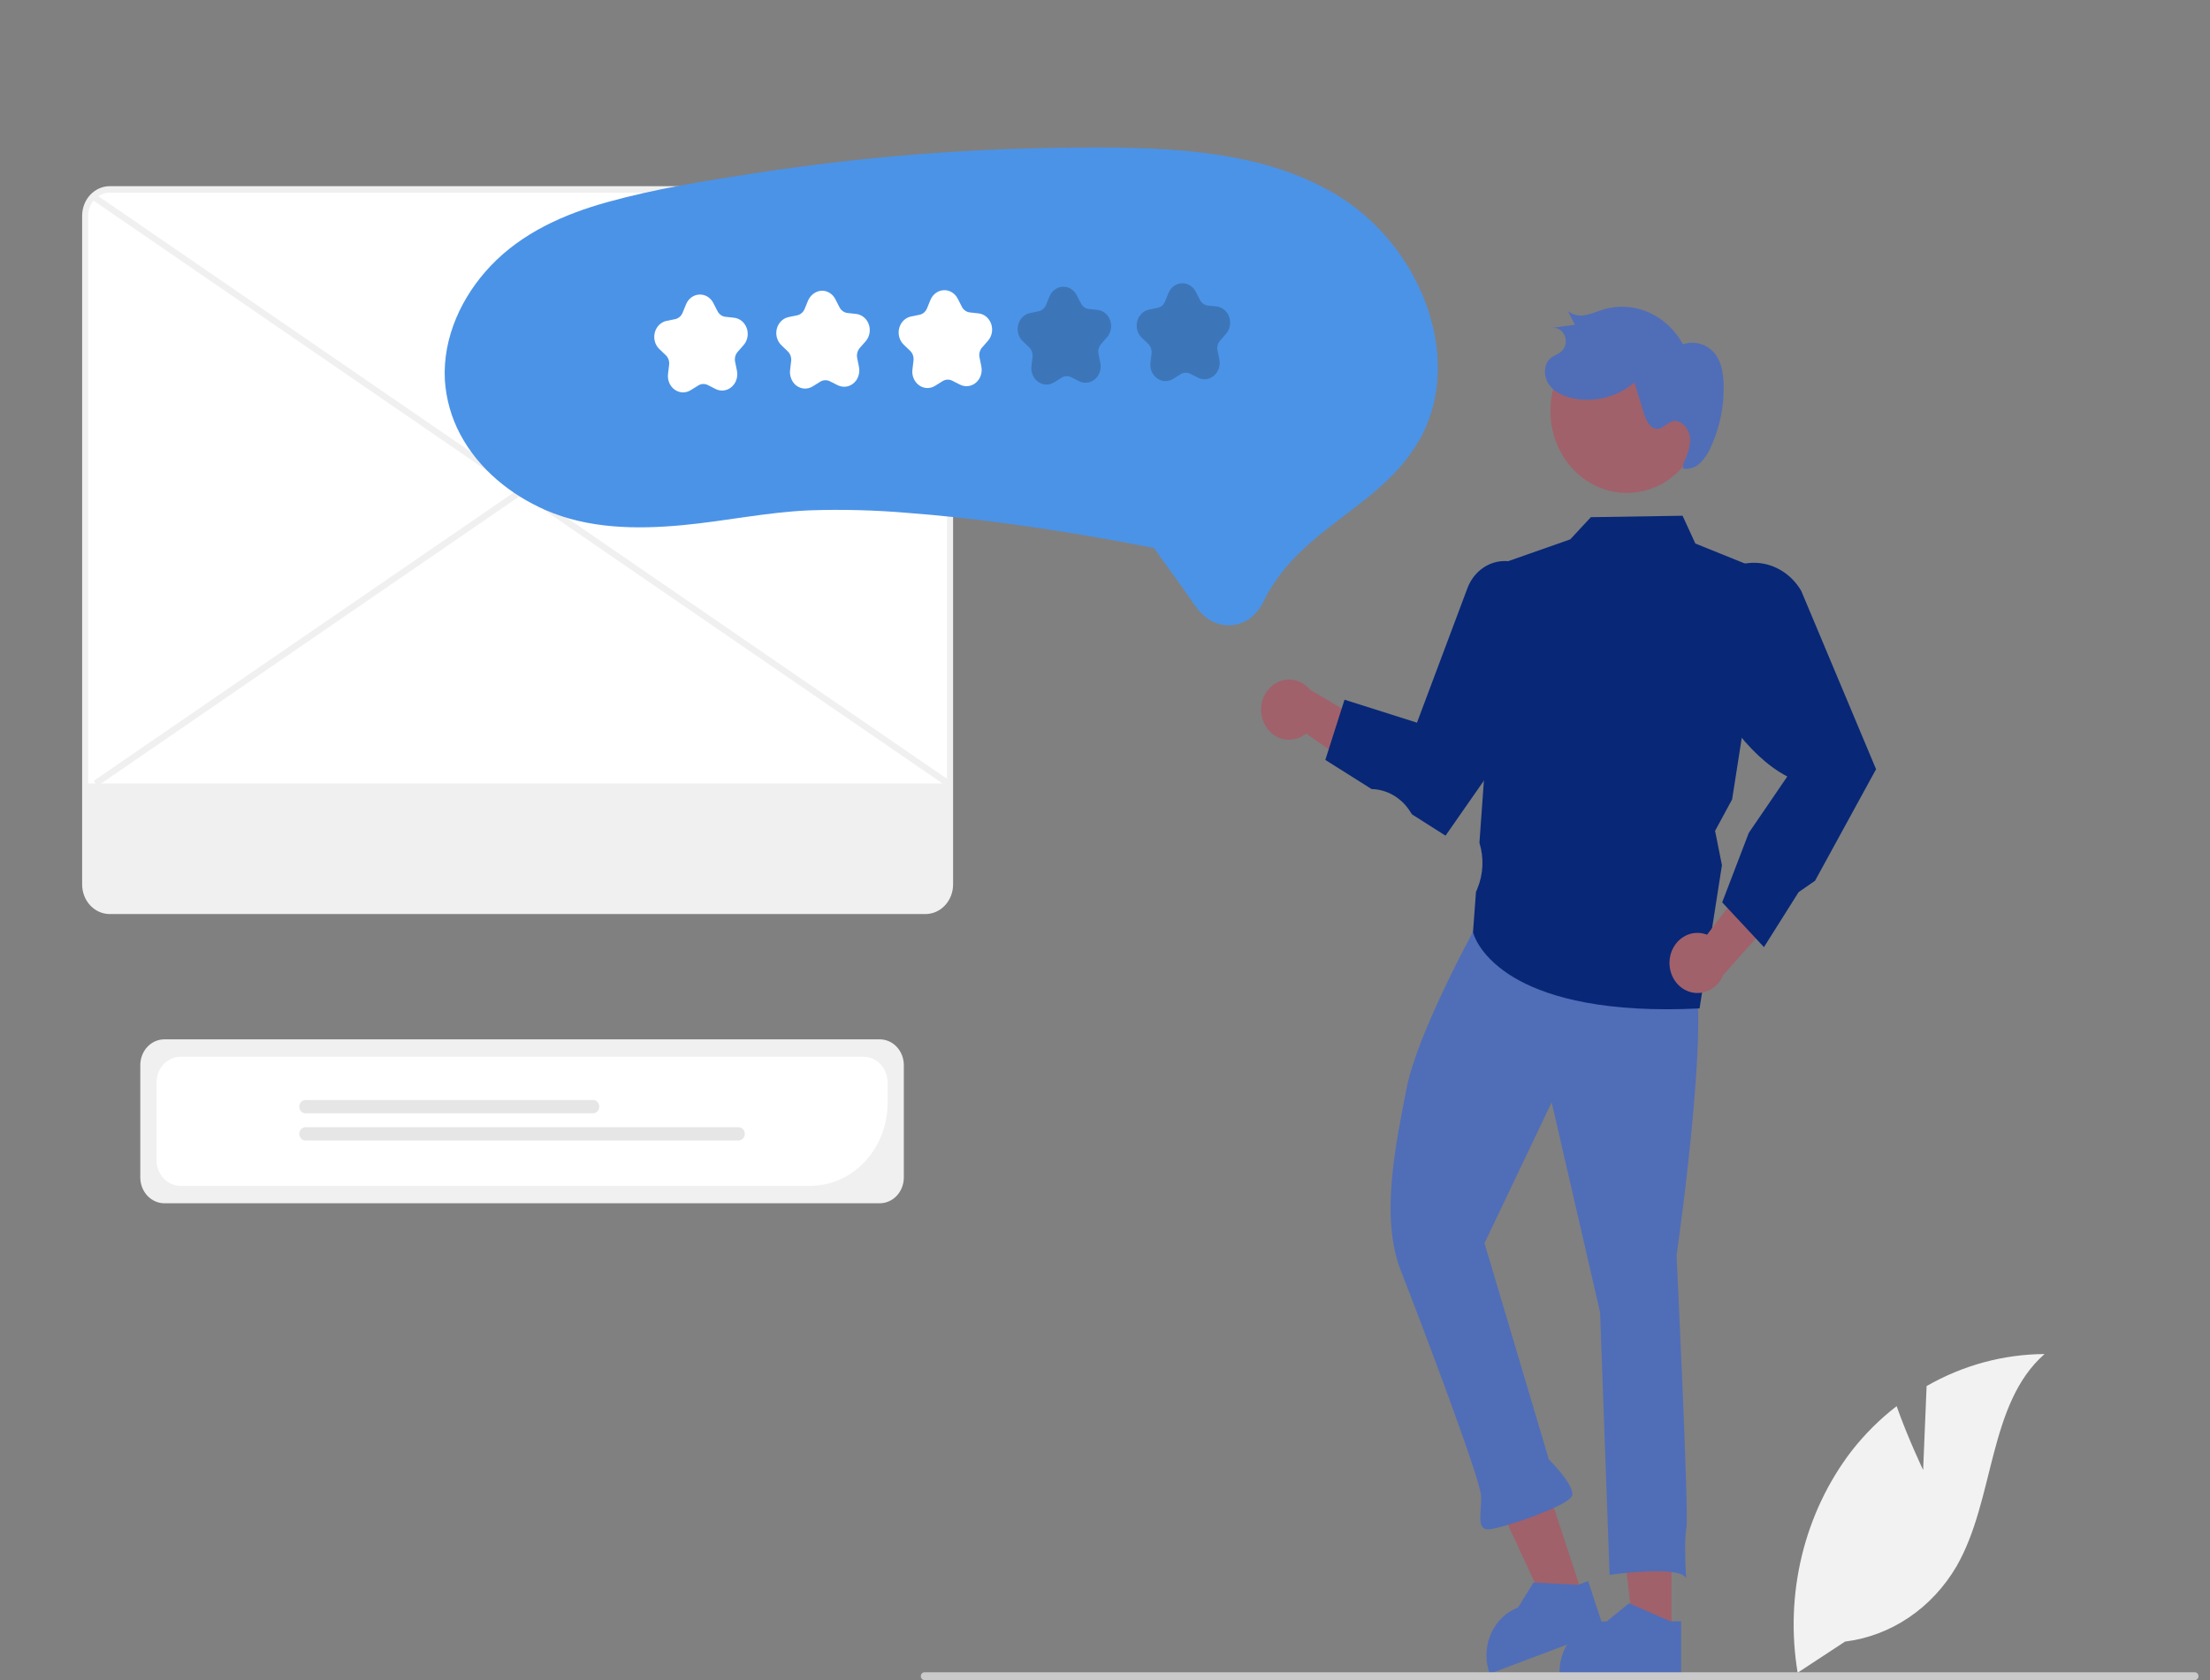 <svg width="96" height="73" viewBox="0 0 96 73" fill="none" xmlns="http://www.w3.org/2000/svg">
<rect x="0" y="0" width="96" height="73" fill="#808080" stroke="none"/>
<g clip-path="url(#clip0_6302_1364)">
<path d="M38.217 52.284H7.139C6.862 52.283 6.596 52.165 6.4 51.955C6.205 51.745 6.095 51.46 6.094 51.163V46.281C6.095 45.984 6.205 45.699 6.4 45.489C6.596 45.279 6.862 45.161 7.139 45.161H38.217C38.494 45.161 38.759 45.279 38.955 45.489C39.151 45.699 39.261 45.984 39.261 46.281V51.163C39.261 51.46 39.151 51.745 38.955 51.955C38.759 52.165 38.494 52.283 38.217 52.284Z" fill="#F0F0F0"/>
<path d="M35.197 51.528H7.843C7.566 51.528 7.301 51.41 7.105 51.2C6.909 50.989 6.799 50.705 6.799 50.408V47.037C6.799 46.74 6.909 46.456 7.105 46.245C7.301 46.035 7.566 45.917 7.843 45.917H37.513C37.789 45.917 38.055 46.035 38.251 46.245C38.447 46.456 38.557 46.74 38.557 47.037V47.924C38.556 48.88 38.202 49.796 37.572 50.471C36.942 51.147 36.088 51.527 35.197 51.528Z" fill="white"/>
<path d="M25.762 48.375H13.271C13.199 48.375 13.131 48.344 13.08 48.29C13.03 48.236 13.001 48.162 13.001 48.086C13.001 48.009 13.03 47.936 13.08 47.882C13.131 47.827 13.199 47.797 13.271 47.797H25.762C25.833 47.797 25.902 47.827 25.952 47.882C26.003 47.936 26.031 48.009 26.031 48.086C26.031 48.162 26.003 48.236 25.952 48.29C25.902 48.344 25.833 48.375 25.762 48.375Z" fill="#E6E6E6"/>
<path d="M32.085 49.557H13.271C13.235 49.557 13.2 49.55 13.167 49.535C13.135 49.521 13.105 49.499 13.08 49.472C13.055 49.446 13.035 49.414 13.021 49.379C13.008 49.344 13.001 49.306 13.001 49.268C13.001 49.23 13.008 49.192 13.021 49.157C13.035 49.122 13.055 49.09 13.08 49.063C13.105 49.037 13.135 49.015 13.167 49.001C13.2 48.986 13.235 48.979 13.271 48.979H32.085C32.156 48.979 32.225 49.01 32.275 49.064C32.325 49.118 32.354 49.191 32.354 49.268C32.354 49.344 32.325 49.418 32.275 49.472C32.225 49.526 32.156 49.557 32.085 49.557Z" fill="#E6E6E6"/>
<path d="M40.202 39.575H4.766C4.484 39.574 4.213 39.453 4.013 39.239C3.813 39.025 3.7 38.734 3.7 38.431V9.375C3.7 9.072 3.813 8.781 4.013 8.567C4.213 8.352 4.484 8.232 4.766 8.231H40.202C40.485 8.232 40.756 8.352 40.956 8.567C41.156 8.781 41.268 9.072 41.269 9.375V38.431C41.268 38.734 41.156 39.025 40.956 39.239C40.756 39.453 40.485 39.574 40.202 39.575Z" fill="white"/>
<path d="M40.202 39.717H4.766C4.449 39.716 4.144 39.581 3.919 39.34C3.694 39.099 3.568 38.772 3.568 38.431V9.376C3.568 9.035 3.694 8.708 3.919 8.467C4.144 8.226 4.449 8.09 4.766 8.09H40.202C40.52 8.09 40.825 8.226 41.049 8.467C41.274 8.708 41.401 9.035 41.401 9.376V38.431C41.401 38.772 41.274 39.099 41.049 39.34C40.825 39.581 40.52 39.716 40.202 39.717ZM4.766 8.373C4.519 8.374 4.281 8.479 4.106 8.667C3.931 8.855 3.832 9.11 3.832 9.376V38.431C3.832 38.696 3.931 38.951 4.106 39.139C4.281 39.327 4.519 39.433 4.766 39.433H40.202C40.45 39.433 40.687 39.327 40.863 39.139C41.038 38.951 41.136 38.696 41.136 38.431V9.376C41.136 9.11 41.038 8.855 40.862 8.667C40.687 8.479 40.45 8.374 40.202 8.373L4.766 8.373Z" fill="#F0F0F0"/>
<path d="M3.782 34.044V38.431C3.782 38.711 3.886 38.979 4.071 39.177C4.255 39.375 4.505 39.486 4.766 39.487H40.202C40.463 39.486 40.714 39.375 40.898 39.177C41.083 38.979 41.187 38.711 41.187 38.431V34.044H3.782Z" fill="#F0F0F0"/>
<path d="M4.116 8.417L3.973 8.656L41.116 34.163L41.258 33.924L4.116 8.417Z" fill="#F0F0F0"/>
<path d="M41.221 8.416L4.078 33.924L4.221 34.163L41.363 8.655L41.221 8.416Z" fill="#F0F0F0"/>
<path d="M72.607 71.024L70.969 71.024L70.189 64.247L72.607 64.247L72.607 71.024Z" fill="#A0616A"/>
<path d="M72.563 70.45L70.816 69.688L70.764 69.665L69.799 70.45C69.269 70.45 68.76 70.669 68.377 71.062C67.995 71.455 67.768 71.991 67.745 72.559C67.743 72.59 67.743 72.623 67.743 72.655V72.728H73.025V70.45H72.563Z" fill="#506DB8"/>
<path d="M68.771 69.389L67.225 69.972L64.393 63.856L66.674 62.996L68.771 69.389Z" fill="#A0616A"/>
<path d="M68.552 68.863L66.667 68.767L66.612 68.764L65.944 69.847C65.444 70.036 65.032 70.424 64.792 70.931C64.553 71.438 64.505 72.024 64.659 72.568C64.667 72.598 64.677 72.629 64.687 72.66L64.709 72.728L69.692 70.847L68.987 68.699L68.552 68.863Z" fill="#506DB8"/>
<path d="M73.186 41.8C74.685 41.738 72.828 54.549 72.828 54.549C72.828 54.549 73.371 65.796 73.256 66.387C73.141 66.977 73.242 68.569 73.242 68.569C72.948 67.996 69.919 68.428 69.919 68.428L69.507 57.029L67.403 47.895L64.485 54.018L67.281 63.415C67.281 63.415 68.413 64.539 68.293 64.983C68.173 65.427 65.207 66.429 64.662 66.451C64.117 66.474 64.363 65.732 64.337 65.001C64.31 64.27 61.746 57.498 60.844 55.194C59.942 52.889 60.643 49.64 61.103 47.279C61.564 44.918 63.986 40.488 63.986 40.488C66.993 36.85 71.687 41.863 73.186 41.8Z" fill="#506DB8"/>
<path d="M54.922 31.447C55.004 31.616 55.119 31.762 55.26 31.878C55.401 31.993 55.563 32.074 55.736 32.114C55.909 32.154 56.088 32.154 56.261 32.112C56.434 32.07 56.596 31.988 56.736 31.872L60.34 34.394L60.329 31.996L56.908 29.968C56.71 29.729 56.438 29.576 56.142 29.538C55.846 29.5 55.547 29.579 55.302 29.761C55.058 29.944 54.884 30.216 54.813 30.527C54.743 30.837 54.782 31.165 54.922 31.447Z" fill="#A0616A"/>
<path d="M72.408 43.854C68.691 43.854 66.643 43.056 65.555 42.343C64.225 41.472 63.998 40.553 63.989 40.514L63.986 40.503L64.115 38.756L64.172 38.62C64.433 37.994 64.468 37.286 64.269 36.634L64.265 36.62L64.266 36.606L65.135 24.517L68.21 23.436L69.105 22.472L73.089 22.41L73.644 23.617L76.784 24.885L75.241 34.735L74.501 36.103L74.799 37.592L74.797 37.606L73.827 43.818L73.773 43.82C73.295 43.843 72.84 43.854 72.408 43.854Z" fill="#082777"/>
<path d="M62.792 36.311L61.334 35.384L61.243 35.243C61.057 34.956 60.812 34.72 60.526 34.554C60.24 34.388 59.921 34.296 59.596 34.286L59.579 34.285L57.571 33.019L58.404 30.403L61.552 31.401L63.746 25.551C63.867 25.23 64.068 24.951 64.328 24.745C64.587 24.539 64.895 24.414 65.217 24.385C65.538 24.355 65.862 24.422 66.15 24.578C66.438 24.733 66.681 24.972 66.85 25.266C67.024 25.574 67.114 25.928 67.111 26.288V30.116L67.097 30.135L62.792 36.311Z" fill="#082777"/>
<path d="M72.54 41.604C72.572 41.417 72.641 41.24 72.743 41.085C72.845 40.93 72.977 40.8 73.131 40.706C73.284 40.611 73.455 40.554 73.632 40.539C73.808 40.523 73.986 40.549 74.152 40.614L76.883 37.047L77.544 39.339L74.849 42.375C74.728 42.667 74.511 42.901 74.239 43.032C73.968 43.164 73.66 43.185 73.376 43.09C73.091 42.995 72.849 42.791 72.695 42.517C72.541 42.243 72.486 41.919 72.54 41.604Z" fill="#A0616A"/>
<path d="M76.624 41.154L74.81 39.208L75.965 36.191L77.638 33.74C75.855 32.809 74.517 30.604 73.547 28.778L73.536 28.758L73.778 26.729C73.834 26.255 74.011 25.806 74.29 25.433C74.532 25.108 74.843 24.85 75.197 24.68C75.551 24.511 75.938 24.435 76.325 24.458C76.713 24.482 77.089 24.605 77.423 24.817C77.757 25.028 78.038 25.323 78.244 25.675L81.496 33.428L81.459 33.487L78.844 38.269L78.13 38.765L76.624 41.154Z" fill="#082777"/>
<path d="M73.957 18.343C73.837 19.278 73.377 20.124 72.676 20.695C71.976 21.265 71.093 21.514 70.221 21.387C69.349 21.26 68.56 20.767 68.027 20.016C67.495 19.265 67.261 18.318 67.379 17.383L67.385 17.332C67.523 16.41 67.993 15.582 68.694 15.028C69.396 14.474 70.272 14.237 71.134 14.37C71.996 14.503 72.776 14.994 73.303 15.737C73.831 16.48 74.066 17.416 73.956 18.343L73.957 18.343Z" fill="#A0616A"/>
<path d="M73.112 20.177C73.282 19.805 73.458 19.407 73.41 18.996C73.362 18.585 72.986 18.193 72.618 18.315C72.397 18.388 72.23 18.621 72 18.633C71.683 18.65 71.501 18.26 71.402 17.936L71 16.618C70.614 16.941 70.166 17.168 69.689 17.284C69.211 17.4 68.716 17.401 68.238 17.288C67.865 17.196 67.487 17.017 67.268 16.68C67.049 16.344 67.051 15.821 67.351 15.566C67.498 15.441 67.694 15.394 67.835 15.26C67.922 15.178 67.983 15.067 68.007 14.945C68.031 14.822 68.018 14.695 67.969 14.582C67.92 14.468 67.839 14.374 67.737 14.314C67.635 14.254 67.517 14.231 67.402 14.248L68.414 14.112L68.113 13.527C68.227 13.611 68.357 13.668 68.493 13.695C68.63 13.722 68.77 13.717 68.905 13.683C69.177 13.63 69.434 13.51 69.7 13.43C70.346 13.253 71.028 13.307 71.643 13.584C72.257 13.861 72.771 14.345 73.106 14.963C73.355 14.874 73.623 14.868 73.876 14.947C74.128 15.025 74.352 15.183 74.519 15.401C74.79 15.77 74.863 16.262 74.874 16.732C74.893 17.658 74.705 18.575 74.325 19.407C74.216 19.671 74.059 19.909 73.864 20.108C73.766 20.207 73.648 20.281 73.52 20.326C73.393 20.371 73.257 20.385 73.123 20.368" fill="#506DB8"/>
<path d="M19.324 16.514C19.378 17.343 19.606 18.148 19.991 18.87C20.801 20.396 22.19 21.501 23.686 22.158C25.556 22.979 27.64 23.004 29.624 22.821C31.466 22.651 33.29 22.257 35.14 22.176C36.57 22.127 38.002 22.163 39.428 22.286C42.196 22.496 44.952 22.887 47.69 23.361C48.432 23.488 49.172 23.624 49.91 23.77C49.98 23.777 50.049 23.79 50.117 23.811C50.13 23.817 50.151 23.812 50.164 23.821C50.186 23.836 50.074 23.782 50.142 23.843C50.237 23.95 50.321 24.067 50.395 24.192L51.406 25.588C51.696 25.988 51.965 26.475 52.34 26.79C52.604 27.009 52.923 27.139 53.256 27.164C53.589 27.189 53.922 27.108 54.212 26.93C54.515 26.725 54.757 26.43 54.908 26.082C55.141 25.624 55.418 25.195 55.736 24.8C56.939 23.295 58.611 22.369 60.01 21.102C60.687 20.513 61.266 19.804 61.719 19.006C62.106 18.283 62.347 17.481 62.425 16.652C62.593 14.969 62.111 13.252 61.301 11.819C60.42 10.281 59.154 9.038 57.648 8.232C55.955 7.307 54.082 6.857 52.204 6.632C50.211 6.394 48.194 6.394 46.191 6.419C43.943 6.445 41.699 6.551 39.459 6.737C37.217 6.923 34.982 7.188 32.757 7.531C30.622 7.86 28.46 8.203 26.37 8.786C24.524 9.301 22.683 10.105 21.304 11.563C20.078 12.859 19.226 14.633 19.324 16.514Z" fill="#4B93E7"/>
<path d="M29.645 17.049C29.554 17.045 29.465 17.02 29.383 16.977C29.301 16.934 29.228 16.873 29.169 16.798C29.11 16.723 29.066 16.636 29.04 16.542C29.014 16.448 29.007 16.349 29.018 16.252L29.066 15.851C29.075 15.774 29.066 15.696 29.041 15.623C29.016 15.551 28.974 15.486 28.921 15.434L28.64 15.166C28.548 15.078 28.481 14.964 28.446 14.837C28.412 14.71 28.411 14.575 28.444 14.448C28.477 14.321 28.542 14.206 28.633 14.116C28.724 14.027 28.836 13.966 28.957 13.942L29.327 13.867C29.398 13.852 29.464 13.819 29.52 13.771C29.577 13.723 29.622 13.661 29.651 13.59L29.803 13.22C29.852 13.099 29.933 12.996 30.034 12.921C30.136 12.847 30.255 12.804 30.378 12.799C30.501 12.793 30.623 12.824 30.731 12.889C30.838 12.954 30.926 13.049 30.986 13.165L31.167 13.519C31.201 13.587 31.251 13.645 31.311 13.688C31.371 13.731 31.44 13.757 31.512 13.765L31.887 13.806C32.009 13.819 32.126 13.869 32.223 13.949C32.321 14.03 32.395 14.139 32.439 14.262C32.482 14.386 32.492 14.52 32.467 14.65C32.443 14.779 32.385 14.899 32.301 14.995L32.043 15.289C31.994 15.346 31.958 15.414 31.938 15.489C31.919 15.563 31.917 15.642 31.932 15.717L32.012 16.112C32.038 16.241 32.03 16.376 31.988 16.5C31.947 16.625 31.874 16.734 31.777 16.816C31.681 16.899 31.565 16.95 31.443 16.965C31.32 16.981 31.197 16.959 31.085 16.903L30.745 16.73C30.679 16.697 30.608 16.682 30.535 16.685C30.463 16.688 30.393 16.71 30.331 16.75L30.005 16.953C29.896 17.021 29.771 17.055 29.645 17.049Z" fill="white"/>
<path d="M34.947 16.884C34.779 16.876 34.62 16.799 34.502 16.671C34.431 16.59 34.378 16.493 34.347 16.387C34.316 16.28 34.307 16.168 34.323 16.058L34.367 15.69C34.376 15.612 34.367 15.533 34.341 15.459C34.316 15.385 34.274 15.319 34.219 15.266L33.959 15.017C33.882 14.946 33.821 14.858 33.779 14.76C33.738 14.661 33.718 14.553 33.721 14.445C33.726 14.285 33.783 14.131 33.88 14.01C33.978 13.888 34.111 13.806 34.258 13.777L34.624 13.702C34.696 13.687 34.764 13.654 34.821 13.605C34.879 13.556 34.925 13.492 34.954 13.42L35.09 13.088C35.139 12.962 35.219 12.853 35.322 12.773C35.425 12.693 35.546 12.644 35.673 12.633C35.797 12.626 35.921 12.656 36.029 12.721C36.138 12.786 36.227 12.883 36.287 13L36.466 13.35C36.501 13.419 36.552 13.478 36.613 13.522C36.675 13.565 36.745 13.592 36.818 13.6L37.165 13.638C37.266 13.646 37.364 13.679 37.451 13.733C37.538 13.787 37.614 13.861 37.671 13.95C37.754 14.084 37.792 14.243 37.78 14.403C37.768 14.563 37.705 14.713 37.602 14.83L37.347 15.12C37.297 15.178 37.261 15.248 37.241 15.324C37.221 15.4 37.219 15.479 37.235 15.557L37.308 15.921C37.332 16.026 37.333 16.136 37.312 16.242C37.292 16.348 37.249 16.448 37.188 16.534C37.096 16.66 36.967 16.75 36.821 16.787C36.675 16.823 36.522 16.806 36.386 16.737L36.05 16.567C35.983 16.533 35.91 16.517 35.837 16.521C35.763 16.524 35.692 16.547 35.628 16.587L35.307 16.787C35.198 16.856 35.073 16.889 34.947 16.884Z" fill="white"/>
<path d="M40.262 16.86C40.17 16.855 40.081 16.831 39.999 16.788C39.917 16.744 39.844 16.683 39.785 16.608C39.727 16.533 39.683 16.446 39.657 16.352C39.631 16.258 39.623 16.159 39.635 16.062L39.682 15.662C39.691 15.585 39.683 15.507 39.657 15.434C39.632 15.361 39.591 15.297 39.537 15.245L39.256 14.976C39.165 14.888 39.097 14.774 39.063 14.648C39.028 14.521 39.027 14.386 39.06 14.259C39.093 14.131 39.159 14.017 39.249 13.927C39.34 13.838 39.452 13.777 39.573 13.752L39.943 13.677C40.014 13.663 40.08 13.63 40.137 13.582C40.193 13.534 40.238 13.471 40.267 13.401L40.419 13.031C40.469 12.91 40.549 12.806 40.651 12.732C40.752 12.657 40.872 12.615 40.995 12.609C41.118 12.603 41.24 12.635 41.347 12.7C41.454 12.764 41.543 12.86 41.602 12.976L41.783 13.33C41.818 13.398 41.867 13.456 41.928 13.498C41.988 13.541 42.057 13.568 42.129 13.575L42.503 13.616C42.626 13.629 42.742 13.679 42.84 13.76C42.937 13.841 43.012 13.949 43.055 14.073C43.098 14.197 43.108 14.331 43.084 14.46C43.059 14.59 43.002 14.71 42.917 14.806L42.66 15.1C42.61 15.156 42.574 15.225 42.555 15.299C42.535 15.374 42.533 15.452 42.549 15.528L42.628 15.923C42.654 16.052 42.646 16.186 42.605 16.311C42.563 16.435 42.49 16.545 42.394 16.627C42.297 16.709 42.181 16.761 42.059 16.776C41.937 16.791 41.813 16.769 41.702 16.713L41.361 16.541C41.296 16.508 41.224 16.492 41.152 16.496C41.08 16.499 41.009 16.521 40.947 16.56L40.622 16.763C40.513 16.832 40.388 16.865 40.262 16.86Z" fill="white"/>
<path opacity="0.2" d="M45.432 16.709C45.34 16.705 45.251 16.68 45.169 16.637C45.087 16.594 45.014 16.533 44.955 16.458C44.896 16.383 44.853 16.296 44.827 16.202C44.801 16.108 44.793 16.009 44.804 15.912L44.852 15.511C44.861 15.434 44.853 15.356 44.827 15.284C44.802 15.211 44.761 15.146 44.707 15.095L44.426 14.826C44.334 14.738 44.267 14.624 44.233 14.497C44.198 14.37 44.197 14.236 44.23 14.108C44.263 13.981 44.328 13.866 44.419 13.777C44.51 13.687 44.622 13.627 44.743 13.602L45.113 13.527C45.184 13.512 45.25 13.479 45.307 13.431C45.363 13.383 45.408 13.321 45.437 13.25L45.589 12.88C45.639 12.759 45.719 12.656 45.821 12.582C45.922 12.507 46.041 12.464 46.164 12.459C46.288 12.453 46.41 12.484 46.517 12.549C46.624 12.614 46.713 12.71 46.772 12.825L46.953 13.179C46.987 13.247 47.037 13.305 47.097 13.348C47.158 13.391 47.227 13.417 47.298 13.425L47.673 13.466C47.795 13.479 47.912 13.529 48.01 13.61C48.107 13.69 48.182 13.799 48.225 13.922C48.268 14.046 48.278 14.18 48.254 14.31C48.229 14.44 48.172 14.559 48.087 14.655L47.829 14.95C47.78 15.006 47.744 15.074 47.725 15.149C47.705 15.223 47.703 15.302 47.719 15.378L47.798 15.773C47.824 15.902 47.816 16.036 47.775 16.16C47.733 16.285 47.66 16.394 47.564 16.477C47.467 16.559 47.351 16.61 47.229 16.626C47.107 16.641 46.983 16.619 46.871 16.563L46.531 16.391C46.466 16.358 46.394 16.342 46.322 16.345C46.249 16.349 46.179 16.371 46.117 16.41L45.791 16.613C45.683 16.681 45.558 16.715 45.432 16.709Z" fill="black"/>
<path opacity="0.2" d="M50.601 16.559C50.51 16.555 50.421 16.53 50.339 16.487C50.257 16.443 50.184 16.382 50.125 16.307C50.066 16.233 50.022 16.145 49.996 16.051C49.971 15.957 49.963 15.859 49.974 15.761L50.022 15.361C50.031 15.284 50.022 15.206 49.997 15.133C49.972 15.061 49.931 14.996 49.877 14.944L49.596 14.675C49.504 14.587 49.437 14.473 49.403 14.347C49.368 14.22 49.367 14.085 49.4 13.958C49.433 13.831 49.498 13.716 49.589 13.626C49.68 13.537 49.792 13.476 49.913 13.452L50.283 13.376C50.353 13.362 50.42 13.329 50.477 13.281C50.533 13.233 50.578 13.171 50.607 13.1L50.759 12.73C50.809 12.609 50.889 12.506 50.99 12.431C51.092 12.357 51.211 12.314 51.334 12.308C51.457 12.303 51.579 12.334 51.687 12.399C51.794 12.463 51.882 12.559 51.942 12.675L52.123 13.029C52.157 13.097 52.207 13.155 52.267 13.198C52.327 13.241 52.397 13.267 52.468 13.275L52.843 13.315C52.965 13.329 53.082 13.378 53.179 13.459C53.277 13.54 53.352 13.648 53.395 13.772C53.438 13.896 53.448 14.03 53.423 14.16C53.399 14.289 53.342 14.409 53.257 14.505L52.999 14.799C52.95 14.855 52.914 14.924 52.895 14.998C52.875 15.073 52.873 15.152 52.888 15.227L52.968 15.622C52.994 15.751 52.986 15.886 52.944 16.01C52.903 16.134 52.83 16.244 52.733 16.326C52.637 16.408 52.521 16.46 52.399 16.475C52.276 16.49 52.153 16.469 52.041 16.412L51.701 16.24C51.636 16.207 51.564 16.192 51.492 16.195C51.419 16.198 51.349 16.22 51.287 16.259L50.961 16.462C50.852 16.531 50.727 16.564 50.601 16.559Z" fill="black"/>
<path d="M83.539 63.874L83.69 60.226C85.266 59.322 87.025 58.845 88.813 58.835C86.352 60.993 86.66 65.152 84.992 68.054C84.465 68.955 83.756 69.717 82.917 70.284C82.079 70.85 81.132 71.207 80.147 71.329L78.088 72.681C77.806 70.991 77.868 69.256 78.271 67.595C78.674 65.934 79.407 64.386 80.421 63.059C80.997 62.32 81.658 61.662 82.387 61.1C82.88 62.495 83.539 63.874 83.539 63.874Z" fill="#F2F2F2"/>
<path d="M95.343 73H40.157C40.115 73 40.075 72.983 40.046 72.951C40.016 72.919 40 72.876 40 72.832C40 72.787 40.016 72.744 40.046 72.712C40.075 72.68 40.115 72.663 40.157 72.663H95.343C95.384 72.663 95.424 72.68 95.454 72.712C95.483 72.744 95.5 72.787 95.5 72.832C95.5 72.876 95.483 72.919 95.454 72.951C95.424 72.983 95.384 73 95.343 73Z" fill="#CACACA"/>
</g>
<defs>
<clipPath id="clip0_6302_1364">
<rect width="95" height="73" fill="white" transform="translate(0.5)"/>
</clipPath>
</defs>
</svg>
